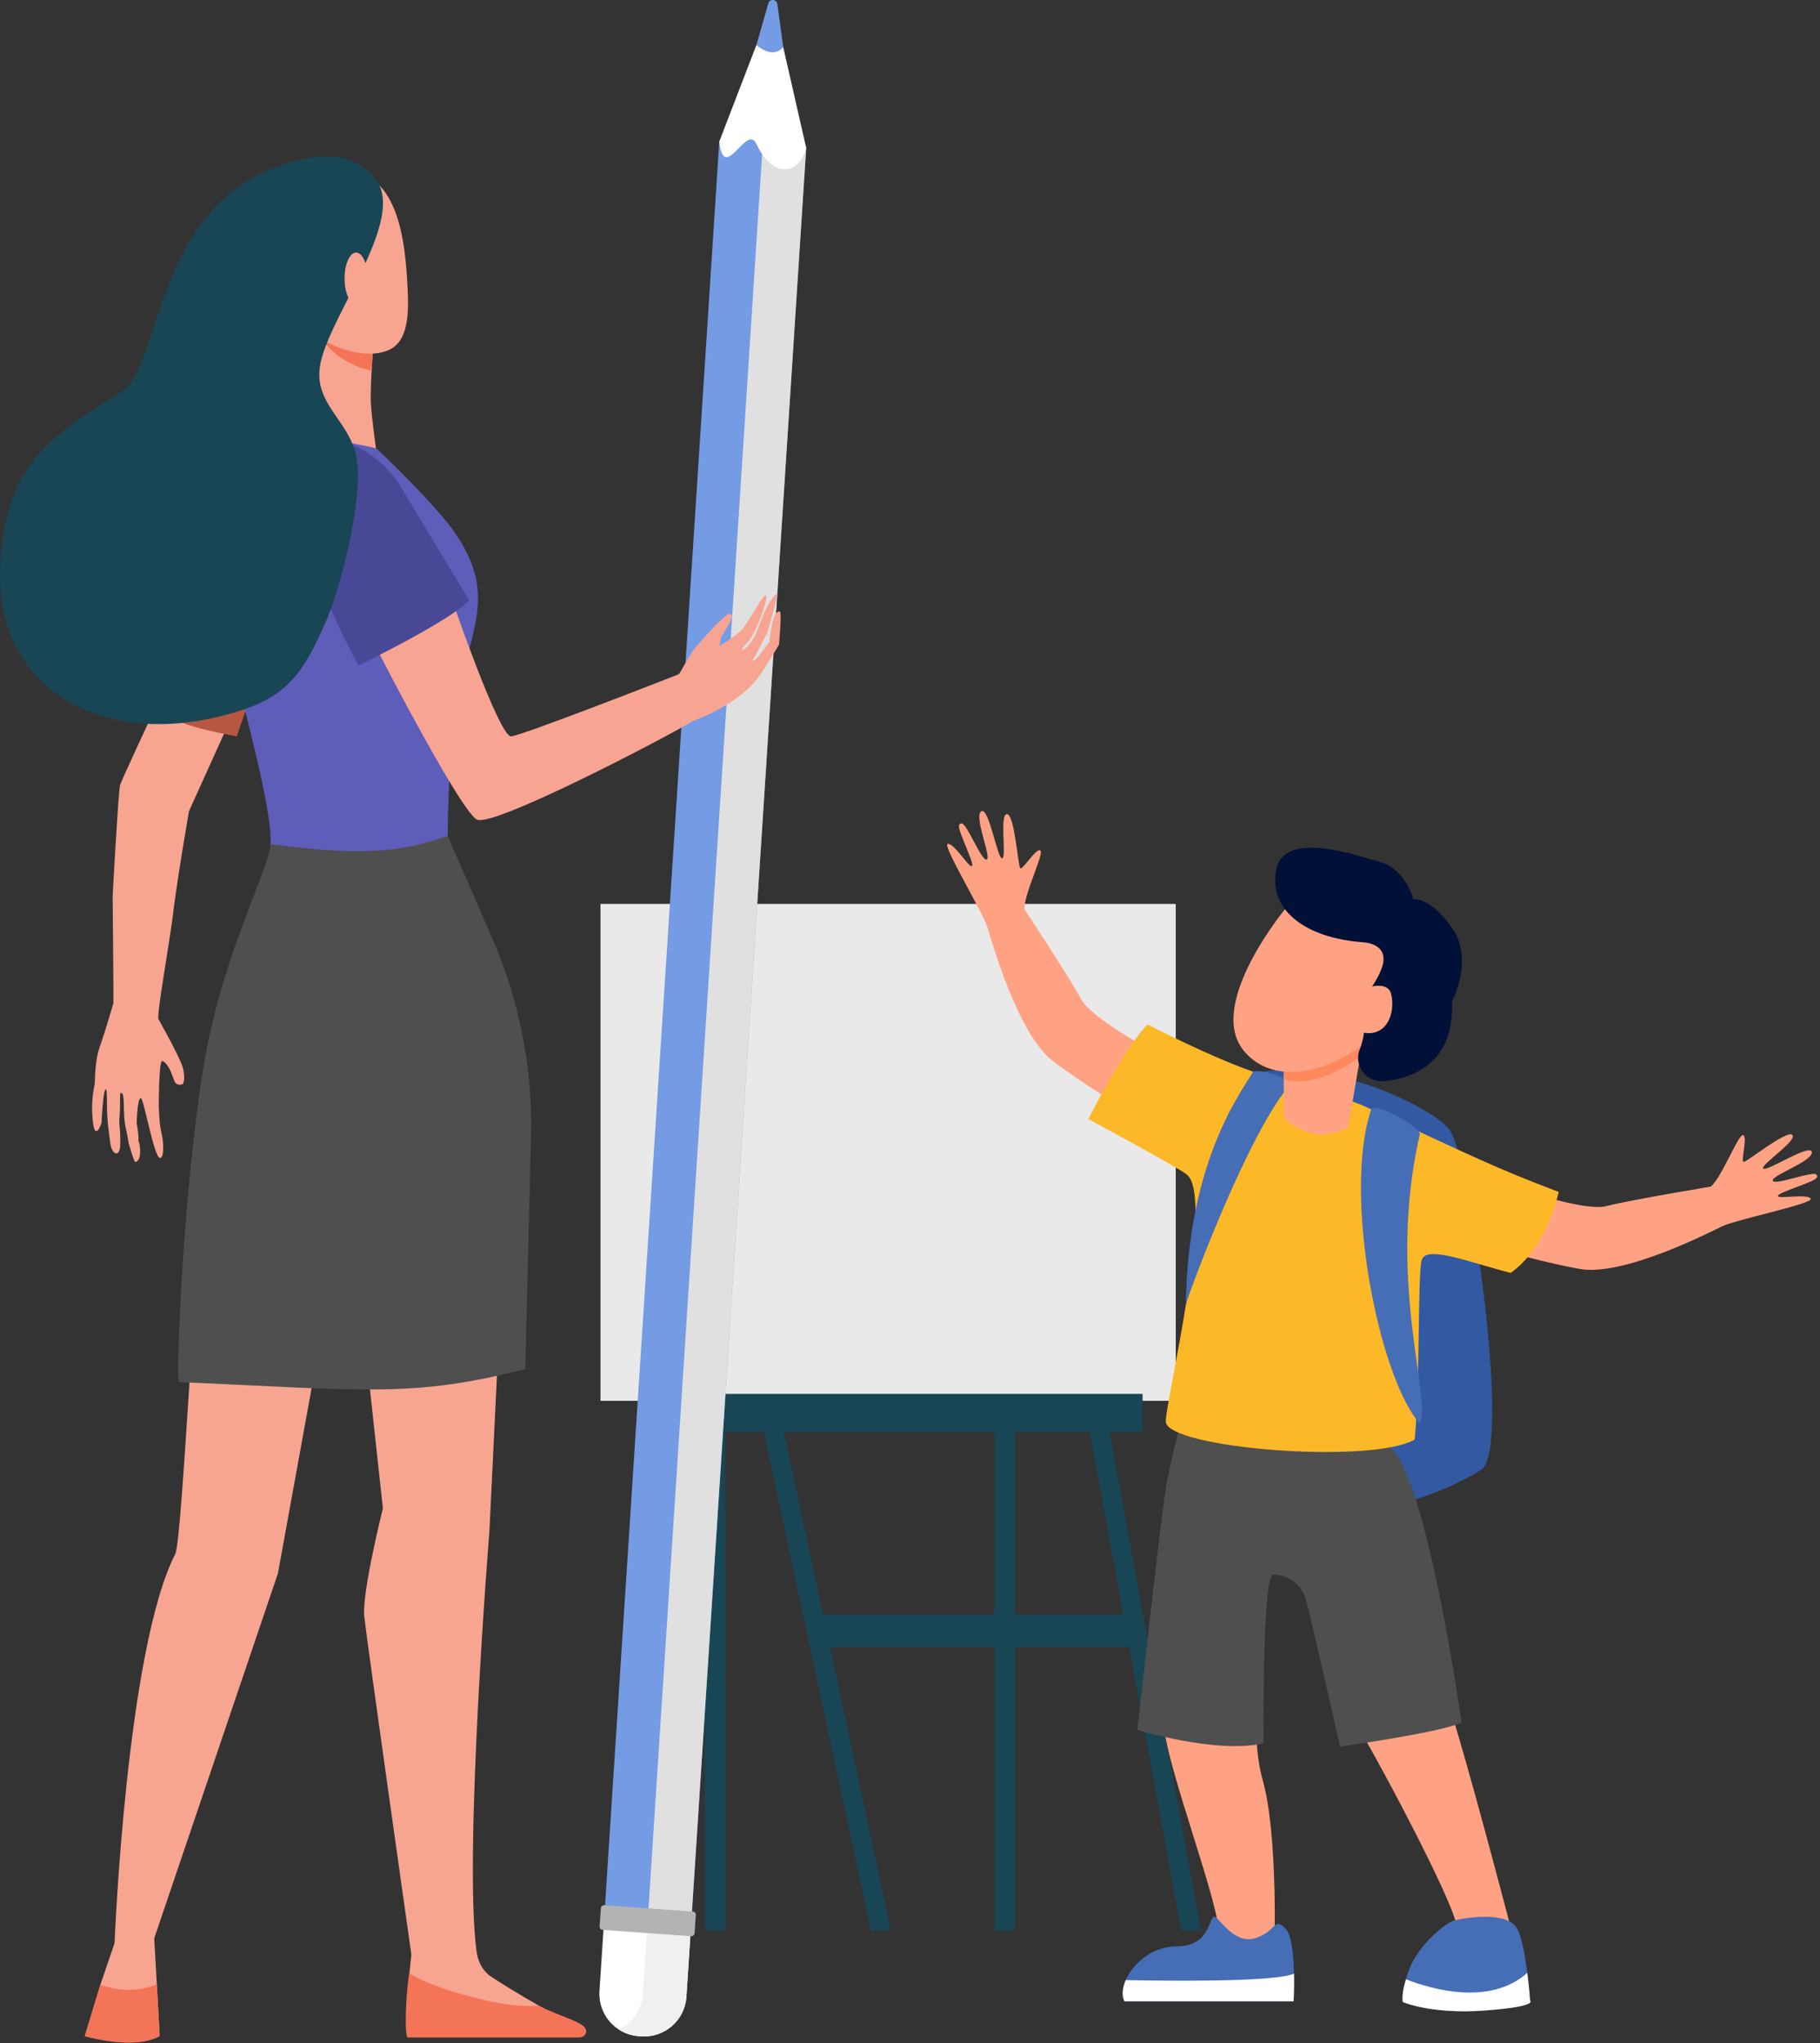 <svg width="294" height="330" viewBox="0 0 294 330" fill="none" xmlns="http://www.w3.org/2000/svg">
<rect x="0" y="0" width="294" height="330" fill="#333333" stroke="none"/>
<path d="M189.931 146H97V226.259H189.931V146Z" fill="#E9E9E9"/>
<path d="M106.152 231.273L184.573 231.273V225.143H106.152V231.273Z" fill="#184655"/>
<path d="M131.884 266.066H183.156V260.702H131.884V266.066Z" fill="#184655"/>
<path d="M117.157 228.209H113.849V311.812H117.157V228.209Z" fill="#184655"/>
<path d="M163.939 228.209H160.631V311.812H163.939V228.209Z" fill="#184655"/>
<path d="M140.685 311.812L122.865 228.928L125.787 227.49L143.914 311.812H140.685Z" fill="#184655"/>
<path d="M190.813 311.812L175.57 228.747L178.53 227.503L194 311.812H190.813Z" fill="#184655"/>
<path d="M199.254 175.237C207.956 168.192 230.753 177.932 234.148 182.477C237.488 186.947 244.268 234.129 239.279 237.393C234.287 240.657 218.845 247.264 212.421 241.435C205.996 235.607 199.254 175.237 199.254 175.237Z" fill="#3259A1"/>
<path d="M191.439 172.705C191.439 172.705 176.652 165.147 174.65 161.396C172.647 157.643 164.282 145.01 164.282 145.01C164.282 145.01 160.01 145.551 158.879 147.465C160.266 152.673 164.525 167.099 170.03 171.352C175.535 175.606 190.028 184.372 190.028 184.372L191.439 172.705Z" fill="#FFA283"/>
<path d="M188.515 261.717C188.515 261.717 188.015 271.972 188.015 278.228C188.015 284.484 197.647 308.997 196.77 312.5C195.893 316.002 205.847 315.526 205.847 315.526C205.847 315.526 206.526 296.491 203.962 287.484C201.398 278.479 203.962 259.968 203.962 259.968L188.515 261.717Z" fill="#FFA283"/>
<path d="M212.675 256.773C212.675 256.773 215.907 273.726 218.535 277.602C221.163 281.479 235.295 307.872 235.295 311.248C235.295 314.625 244.177 311.874 244.177 311.874C244.177 311.874 236.672 282.981 233.67 274.226C230.667 265.47 229.542 258.217 229.542 258.217L212.675 256.773Z" fill="#FFA283"/>
<path d="M188.389 239.954C187.469 245.531 183.731 279.415 183.731 279.415C183.731 279.415 196.484 283.332 204.114 281.581C204.114 281.581 203.9 254.34 205.651 254.34C205.67 254.34 205.686 254.34 205.705 254.34C208.207 254.354 210.405 256.1 211.009 258.53C212.469 264.401 216.479 282.107 216.479 282.107C216.479 282.107 232.598 279.862 236.1 278.236C236.1 278.236 230.715 239.909 224.836 234.03L217.784 227.699L192.078 224.386C192.078 224.381 189.041 236.006 188.389 239.954Z" fill="#4F4F4F"/>
<path d="M181.635 323.255H208.964C208.964 323.255 209.528 313.374 207.651 311.497C205.774 309.62 206.274 311.735 203.149 312.927C200.021 314.122 197.987 311.24 196.559 309.813C195.129 308.385 196.144 314.374 190.142 314.374C184.138 314.374 180.259 320.504 181.635 323.255Z" fill="#466EB6"/>
<path d="M235.007 310.16C233.592 310.486 229.144 314.114 227.668 318.039C226.192 321.964 226.615 323.367 226.615 323.367C226.615 323.367 231.135 325.378 239.816 324.744C248.497 324.11 247.171 323.159 247.171 323.159C247.171 323.159 246.551 314.229 245.078 311.513C243.605 308.797 237.482 309.591 235.007 310.16Z" fill="#466EB6"/>
<path d="M239.747 190.179C239.747 190.179 255.336 195.9 259.451 194.823C263.565 193.743 278.521 191.305 278.521 191.305C278.521 191.305 281.026 194.807 280.387 196.938C275.623 199.456 262.14 206.126 255.28 204.974C248.42 203.822 232.144 199.138 232.144 199.138L239.747 190.179Z" fill="#FFA283"/>
<path d="M275.888 199.012C274.89 197.082 273.923 194.379 273.257 192.35C274.647 192.208 275.671 192.045 276.051 191.866C277.829 191.027 280.686 183.308 281.542 183.348C282.398 183.388 281.138 187.653 281.665 187.677C282.192 187.701 288.712 182.399 289.538 183.327C290.365 184.257 284.306 188.163 284.828 188.749C285.349 189.334 292.49 184.589 292.68 186.081C292.872 187.575 286.068 189.861 286.373 190.7C286.678 191.54 292.835 189.067 293.418 189.719C293.998 190.374 292.543 190.823 290.91 191.473C289.279 192.123 286.913 192.869 287.25 193.248C287.587 193.628 292.14 192.783 292.509 193.628C292.878 194.47 279.844 197.061 277.609 198.309C277.355 198.448 276.754 198.694 275.888 199.012Z" fill="#FFA283"/>
<path d="M251.79 192.524C251.79 192.524 249.911 201.515 244.021 205.6C237.466 203.926 230.472 201.098 229.683 203.474C228.975 205.611 229.435 223.103 228.523 232.514C221.476 236.594 188.335 233.901 188.314 229.589C188.298 226.295 196.294 193.286 191.69 189.69C190.017 188.383 175.791 180.755 175.791 180.755C175.791 180.755 181.726 169.083 185.376 165.463C185.376 165.463 192.503 169.189 199.312 171.93C208.245 175.523 215.768 176.518 220.738 178.825C238.255 186.952 241.051 188.428 251.79 192.524Z" fill="#FDB827"/>
<path d="M221.5 179.175C216.853 193.05 222.797 222.595 229.363 229.958C231.255 225.376 223.962 206.79 229.349 183.215C229.507 182.02 221.968 177.894 221.5 179.175Z" fill="#466EB6"/>
<path d="M208.558 175.047C201.845 182.34 191.773 209.444 191.56 210.792C191.854 187.11 200.898 175.889 202.401 173.138C203.39 172.472 208.675 174.333 208.558 175.047Z" fill="#466EB6"/>
<path d="M207.384 168.141V180.525C207.384 180.525 211.918 185.404 217.797 182.025L220.505 166.088L207.384 168.141Z" fill="#FFA283"/>
<path opacity="0.68" d="M207.384 174.381C211.129 175.325 215.76 173.734 219.743 170.577L220.505 166.091L207.384 168.144V174.381Z" fill="#FF7F4C"/>
<path d="M207.729 146.663C207.729 146.663 194.952 161.995 200.772 169.521C206.593 177.044 219.797 171.935 226.328 162.423C232.86 152.911 210.143 139.564 207.729 146.663Z" fill="#FFA283"/>
<path d="M220.225 152.199C220.225 152.199 224.909 152.341 223.064 156.742C221.219 161.142 217.883 162.634 219.658 164.409C220.88 165.628 220.182 168.125 219.629 169.564C219.343 170.307 219.297 171.125 219.532 171.887L219.564 171.989C220.08 173.684 221.711 174.788 223.478 174.635C227.777 174.264 234.969 172.101 234.568 161.709C234.568 161.709 238.151 155.036 234.584 149.924C231.018 144.813 228.32 145.24 228.32 145.24C228.32 145.24 227.042 140.415 223.067 139.278C219.091 138.142 207.451 134.025 206.173 140.415C204.89 146.804 210.571 151.491 220.225 152.199Z" fill="#011037"/>
<path d="M218.963 160.223C219.294 160.051 224.016 157.862 224.714 160.541C225.361 163.027 224.462 166.877 221.075 166.877C217.688 166.877 214.704 162.404 218.963 160.223Z" fill="#FFA283"/>
<path d="M208.964 323.255C208.964 323.255 209.082 321.202 209.031 318.793C205.826 320.178 188.242 319.956 181.853 319.825C181.296 321.108 181.187 322.359 181.636 323.255H208.964Z" fill="white"/>
<path d="M239.816 324.742C248.497 324.108 247.171 323.156 247.171 323.156C247.171 323.156 247.029 321.1 246.717 318.659H246.714C240.672 324.052 231.234 321.301 227.107 319.694C226.313 322.367 226.612 323.367 226.612 323.367C226.612 323.367 231.138 325.375 239.816 324.742Z" fill="white"/>
<path d="M160.414 152.173C162.507 151.593 165.149 150.467 167.089 149.58C166.25 148.462 165.675 147.601 165.55 147.2C164.959 145.326 168.686 137.985 168.073 137.386C167.461 136.787 165.189 140.605 164.812 140.233C164.435 139.864 163.9 131.477 162.657 131.501C161.414 131.525 162.66 138.626 161.876 138.64C161.093 138.656 159.727 130.191 158.502 131.063C157.275 131.937 160.216 138.482 159.393 138.829C158.569 139.177 156.203 132.975 155.329 132.993C154.455 133.012 155.112 134.386 155.743 136.025C156.374 137.664 157.433 139.907 156.925 139.918C156.42 139.928 153.944 136.014 153.075 136.314C152.206 136.613 159.157 147.941 159.759 150.43C159.831 150.713 160.058 151.323 160.414 152.173Z" fill="#FFA283"/>
<path d="M111.61 311.309L110.878 322.575C110.608 326.345 107.333 329.181 103.563 328.914L103.175 328.887C99.406 328.617 96.569 325.342 96.839 321.573L97.572 310.307L111.61 311.309Z" fill="white"/>
<path d="M99.922 327.786C100.866 328.404 101.972 328.799 103.176 328.885L103.563 328.912C107.333 329.182 110.608 326.345 110.878 322.573L111.61 311.307L104.59 310.804L103.857 322.07C103.675 324.639 102.098 326.77 99.922 327.786Z" fill="#F0F0F0"/>
<path d="M130.231 23.882L111.61 311.309L97.571 310.304L116.19 22.877L123.59 17.016L130.231 23.882Z" fill="#749BE3"/>
<path d="M123.21 23.379L104.592 310.807L111.61 311.309L130.231 23.882L123.21 23.379Z" fill="#E0E0E0"/>
<path d="M126.518 7.595L130.229 23.882C129.026 28.336 124.831 28.884 122.179 23.235C120.596 19.861 116.984 29.806 116.188 22.877L122.181 7.285L126.518 7.595Z" fill="white"/>
<path d="M112.407 309.315L112.198 312.245C112.177 312.536 111.926 312.756 111.634 312.734L97.347 311.713C97.056 311.691 96.837 311.44 96.858 311.149L97.066 308.219C97.088 307.927 97.339 307.708 97.63 307.729L111.918 308.753C112.209 308.769 112.428 309.023 112.407 309.315Z" fill="#B3B3B3"/>
<path d="M125.571 0.646L126.52 7.595C125.464 8.838 124.02 8.736 122.184 7.285L124.111 0.542C124.207 0.203 124.531 -0.025 124.884 0.002C125.237 0.026 125.523 0.296 125.571 0.646Z" fill="#749BE3"/>
<path d="M26.273 183.973C26.273 183.973 25.909 182.198 25.834 181.597C25.746 180.893 25.647 178.765 25.647 178.765C25.647 178.765 25.645 171.338 26.195 171.384C26.743 171.429 27.454 172.702 27.617 173.162C27.778 173.619 28.011 174.14 28.171 174.597C28.331 175.055 28.805 175.314 29.39 175.156C29.973 174.996 29.73 173.031 29.51 172.368C28.826 170.301 25.88 165.152 25.594 164.593C25.254 163.933 27.62 151.052 28.08 146.574H28.083C29.056 139.267 30.419 131.803 30.526 131.03L43.538 102.269L34.852 93.398C34.852 93.398 19.961 125.116 19.399 126.787C19.132 127.584 18.191 144.694 18.196 144.694C18.263 153.148 18.346 160.599 18.319 162.029C18.319 162.029 17.092 166.291 16.154 168.959C15.213 171.627 15.418 174.458 15.269 175.25C15.247 175.365 14.584 178.057 15.039 181.431C15.429 184.34 16.402 181.385 16.402 181.385C16.402 181.385 16.654 175.859 17.087 175.947C17.421 176.017 17.105 179.03 17.506 182.249C17.608 183.078 17.712 183.896 17.817 184.644C18.084 186.612 19.378 186.997 19.429 184.888C19.447 184.142 19.447 182.907 19.322 182.027C19.185 181.075 19.37 180.156 19.378 179.337C19.396 177.712 19.389 176.53 19.455 176.565C19.544 176.613 19.776 176.29 19.913 177.167C20.076 178.22 19.926 180.538 20.29 182.067C20.495 182.933 20.814 184.77 20.814 184.77C20.814 184.77 21.656 187.689 21.835 187.681C22.8 187.641 22.797 185.374 22.364 184.235C22.463 183.364 22.075 181.442 22.075 181.442C22.075 181.442 22.169 177.364 22.749 177.364C23.228 177.362 24.901 187.144 25.866 187.034C26.642 186.938 26.273 183.973 26.273 183.973Z" fill="#F7A491"/>
<path d="M38.245 118.927C38.245 118.927 32.844 117.994 29.978 116.927C26.158 115.508 23.645 114.262 23.645 114.262C23.645 114.262 27.839 96.315 33.071 85.415C35.234 80.91 37.421 78.736 40.471 78.215C40.49 78.212 46.901 82.437 46.647 92.615C46.589 95.002 38.245 118.927 38.245 118.927Z" fill="#B75742"/>
<path d="M54.852 179.241L61.852 243.638C61.852 243.638 58.43 257.256 58.844 261.125C59.256 264.994 66.453 315.745 66.453 315.745L66.148 318.592L66.14 326.997H92.848C92.848 326.997 87.18 324.383 79.251 319.217C78.665 318.835 77.313 317.616 76.984 315.188C74.866 299.546 79.056 247.367 79.056 247.367L82.355 179.45L54.852 179.241Z" fill="#F7A491"/>
<path d="M33.387 192.788C31.879 193.181 29.556 248.551 28.307 251.003C20.388 266.56 18.506 313.862 18.506 313.862L16.204 320.597L13.739 328.858C13.739 328.858 21.647 331.023 25.794 328.665L25.334 320.522L24.915 313.076L44.894 254.147L55.825 194.039L33.387 192.788Z" fill="#F7A491"/>
<path d="M73.126 85.53C69.902 80.996 56.604 67.858 55.128 67.885C50.821 67.962 36.686 67.968 33.922 69.414L33.938 72.507C34.013 86.34 35.777 100.114 39.258 113.503C41.683 122.833 43.982 132.797 43.699 136.377L43.766 136.444C51.944 144.574 64.844 143.935 72.324 135.03C72.324 135.03 72.292 125.111 73.444 116.064C75.246 101.889 81.13 96.796 73.126 85.53Z" fill="#5E5DBA"/>
<path d="M50.794 53.809C50.794 53.809 51.166 63.035 50.361 66.532C49.556 70.032 48.481 70.294 55.392 71.358C58.106 71.777 60.726 72.4 60.726 72.4C60.726 72.4 60.017 67.264 59.91 65.096C59.734 61.525 60.71 50.496 60.71 50.496L50.794 53.809Z" fill="#F7A491"/>
<path d="M56.055 58.399C57.477 59.191 58.806 59.658 60.031 59.851C60.266 55.496 60.707 50.496 60.707 50.496L51.248 53.656C52.347 55.541 53.908 57.204 56.055 58.399Z" fill="#F47458"/>
<path d="M52.986 27.967C52.986 27.967 49.038 29.36 46.856 33.709C44.677 38.059 43.862 50.282 52.455 55.065C56.708 57.431 61.614 57.88 63.924 55.801C66.279 53.675 65.993 48.956 65.758 45.034C65.29 37.26 63.582 25.494 52.986 27.967Z" fill="#F7A491"/>
<path d="M46.655 43.313C47.142 45.353 46.492 47.323 45.201 47.713C43.909 48.104 42.468 46.764 41.982 44.722C41.495 42.679 42.145 40.711 43.436 40.321C44.725 39.933 46.169 41.273 46.655 43.313Z" fill="#F7A491"/>
<path d="M25.335 320.49C21.688 322.161 17.785 321.129 16.205 320.597L13.673 328.887C13.673 328.887 21.637 331.245 25.784 328.89L25.335 320.49Z" fill="#F47458"/>
<path d="M28.799 225.672C28.802 225.68 28.804 225.68 28.807 225.672H28.799Z" fill="#F47458"/>
<path d="M65.861 329.088H93.628C94.655 328.992 94.906 328.128 94.548 327.596C93.816 326.5 90.575 325.695 86.934 323.95C80.547 324.642 67.147 320.105 66.139 318.578C65.559 321.632 65.292 328.957 65.861 329.088Z" fill="#F47458"/>
<path d="M121.634 106.506C122.171 105.757 123.973 102.1 123.973 102.1C123.973 102.1 125.839 95.833 125.452 95.916C125.222 95.964 124.454 96.852 123.543 98.747C122.987 99.905 122.377 101.934 121.8 102.937C120.789 104.696 119.658 105.429 119.939 104.749C120.142 104.255 120.834 103.848 121.447 102.795C122.93 100.231 124.243 96.037 123.671 96.122C123.168 96.197 121.735 99.087 120.145 101.335C119.452 102.317 117.485 103.544 116.249 104.322C116.265 103.768 116.415 103.212 116.501 102.948C116.658 102.458 118.864 99.531 118.001 99.165C117.137 98.796 111.889 105.132 111.889 105.132L109.734 108.805L109.544 108.947H109.536C109.536 108.947 83.349 119.213 82.472 118.935C80.414 118.283 73.375 97.884 73.375 97.884L58.724 100.525C58.513 100.41 74.126 130.886 77.037 132.38C79.593 133.693 106.815 119.513 111.926 116.475C118.968 113.764 121.717 110.543 122.861 108.891C123.476 108.003 125.834 104.148 125.834 104.148C125.834 104.148 126.339 98.806 125.957 98.758C124.666 98.6 124.307 103.635 124.307 103.635C124.307 103.635 122.562 106.011 122.257 106.321C121.5 107.099 121.634 106.506 121.634 106.506Z" fill="#F8A492"/>
<path d="M49.26 80.111C47.26 88.586 57.924 107.482 57.924 107.482C57.924 107.482 73.118 100.103 75.789 96.921C75.789 96.921 65.308 79.627 64.659 78.496C63.255 76.055 58.333 71.013 55.016 71.94C52.906 72.531 49.26 80.111 49.26 80.111Z" fill="#494896"/>
<path d="M51.676 59.212C52.812 51.435 65.707 35.594 60.726 28.975C56.697 23.617 49.668 25.221 45.193 26.761C24.89 33.744 26.056 59.268 19.648 63.26C8.029 70.497 0.882 75.002 0.043 91.305C-0.952 110.639 15.472 120.515 35.218 115.783C45.837 113.241 48.65 109.765 52.909 99.74C54.828 95.219 58.699 81.121 57.641 74.232C56.692 68.061 50.762 65.476 51.676 59.212Z" fill="#184655"/>
<path d="M59.391 44.962C59.391 47.264 58.555 49.13 57.525 49.13C56.493 49.13 55.659 47.264 55.659 44.962C55.659 42.66 56.496 40.794 57.525 40.794C58.557 40.794 59.391 42.66 59.391 44.962Z" fill="#F7A491"/>
<path d="M84.849 221.13L85.798 182.925C85.964 172.127 83.825 161.428 79.542 151.595L72.323 135.027C69.404 135.984 66.65 136.797 63.581 137.152C56.905 137.922 50.337 137.158 43.698 136.374C43.677 136.634 43.648 136.858 43.607 137.051C42.402 142.676 35.691 155.22 32.865 172.365C29.657 191.825 28.457 220.932 28.858 223.215C59.536 224.61 66.851 225.715 84.849 221.13Z" fill="#4F4F4F"/>
</svg>
